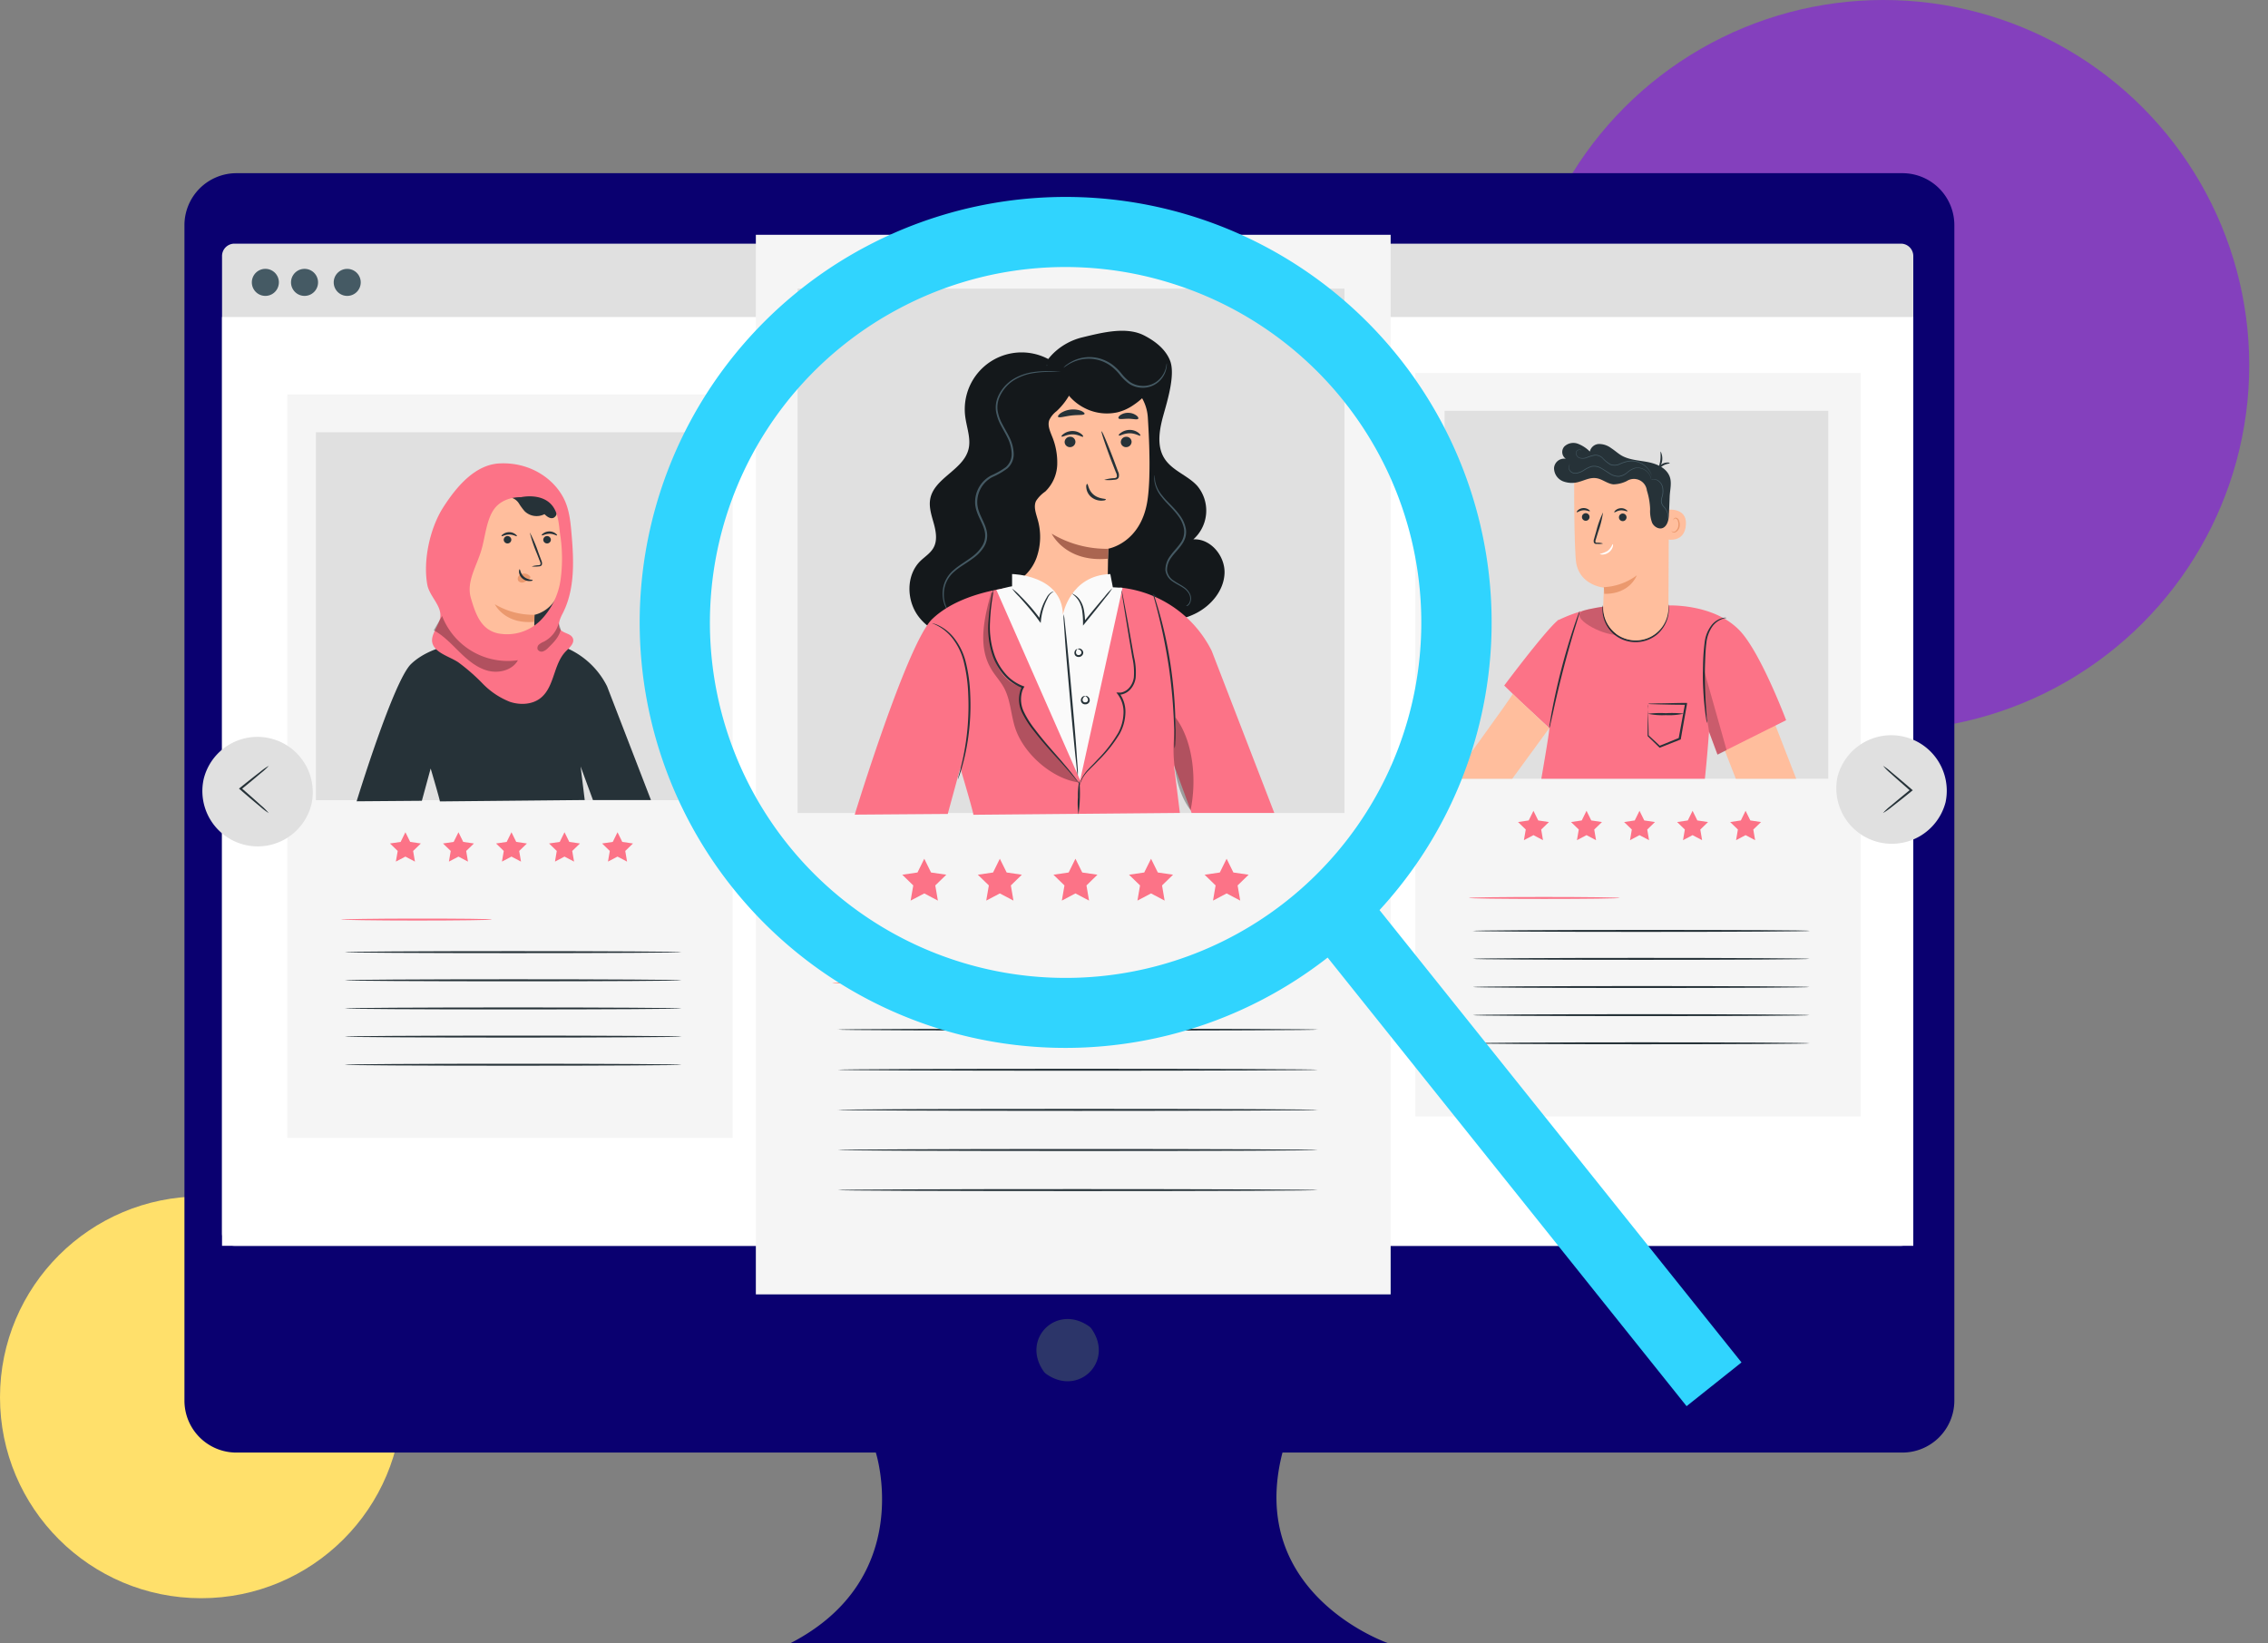 <svg width="98" height="71" fill="none" xmlns="http://www.w3.org/2000/svg"><rect width="100%" height="100%" fill="#808080" stroke="none"/><ellipse cx="81.386" cy="15.784" rx="15.803" ry="15.784" fill="#8900FA" fill-opacity=".5"/><ellipse cx="8.692" cy="60.375" rx="8.692" ry="8.681" fill="#FFE06B"/><path d="M82.2 7.483H10.216A2.248 2.248 0 0 0 7.97 9.727v50.792a2.243 2.243 0 0 0 2.247 2.244h27.627S39.6 68.192 34.154 71h25.83s-6.149-2.105-4.569-8.237H82.2a2.248 2.248 0 0 0 2.247-2.244V9.727A2.243 2.243 0 0 0 82.2 7.483Z" fill="#0A0070"/><path d="M47.168 57.421c.983 1.398-.553 2.93-1.953 1.951a.492.492 0 0 1-.12-.12c-.982-1.398.554-2.927 1.954-1.95a.46.46 0 0 1 .12.119Z" fill="#455A64" fill-opacity=".59"/><path d="M82.137 10.528H10.13a.535.535 0 0 0-.536.535v42.233c0 .295.24.535.536.535h72.007c.296 0 .536-.24.536-.535V11.063a.535.535 0 0 0-.536-.535Z" fill="#E0E0E0"/><path d="M82.673 13.7H9.594v40.129h73.079v-40.13Z" fill="#fff"/><path d="M15.587 12.2a.583.583 0 1 1-1.167.003.583.583 0 0 1 1.167-.003Zm-3.537 0a.584.584 0 1 1-1.168.002.584.584 0 0 1 1.169-.002Zm1.693 0a.584.584 0 1 1-1.168.002.584.584 0 0 1 1.168-.002Z" fill="#455A64"/><path d="M80.4 16.119H61.156v32.12H80.4v-32.12Z" fill="#F5F5F5"/><path d="m66.26 35.033.207.417.462.069-.334.324.078.46-.412-.218-.413.217.08-.46-.334-.323.46-.069.207-.417Zm2.293 0 .206.417.462.069-.334.324.078.46-.412-.218-.413.217.079-.46-.334-.323.462-.069.206-.417Zm2.29 0 .206.417.462.069-.334.324.079.46-.413-.218-.41.217.078-.46-.334-.323.46-.069.206-.417Zm2.293 0 .206.417.462.069-.334.324.078.46-.412-.218-.413.217.079-.46-.334-.323.462-.069.206-.417Zm2.29 0 .206.417.462.069-.334.324.079.46-.413-.218-.41.217.078-.46-.334-.323.462-.069.204-.417Zm-5.434 3.765c0 .025-1.46.043-3.263.043-1.802 0-3.263-.018-3.263-.043 0-.024 1.46-.042 3.263-.042s3.263.02 3.263.042Z" fill="#FC7387"/><path d="M78.193 40.223c0 .023-3.258.043-7.277.043-4.02 0-7.278-.02-7.278-.043 0-.023 3.258-.043 7.278-.043s7.277.01 7.277.043Zm0 1.207c0 .023-3.258.043-7.277.043-4.02 0-7.278-.02-7.278-.043 0-.023 3.258-.042 7.278-.042s7.277.02 7.277.042Zm0 1.217c0 .023-3.258.043-7.277.043-4.02 0-7.278-.02-7.278-.043 0-.023 3.258-.042 7.278-.042s7.277.018 7.277.042Zm0 1.215c0 .025-3.258.043-7.277.043-4.02 0-7.278-.018-7.278-.043 0-.024 3.258-.042 7.278-.042s7.277.02 7.277.042Zm0 1.217c0 .023-3.258.042-7.277.042-4.02 0-7.278-.02-7.278-.042 0-.023 3.258-.043 7.278-.043s7.277.018 7.277.043Z" fill="#263238"/><path d="M78.999 17.75H62.42v15.898H79V17.75Z" fill="#E0E0E0"/><path d="m76.536 30.877 1.078 2.773h-2.61l-.588-1.51 2.12-1.263Z" fill="#FFBE9D"/><path d="M66.6 33.65h7.068c.11-1.044.178-2.03.178-2.03l.364.981 2.968-1.483s-1.079-2.874-1.983-3.848c-1.146-1.231-3.194-1.108-3.194-1.108l-2.665.044a6.197 6.197 0 0 0-1.965.572l-.066.02v.013c-.576.49-2.308 2.81-2.308 2.81l.638.62 1.31 1.218a.03.03 0 0 0 0 .025c.01.132-.345 2.166-.345 2.166Z" fill="#FC7387"/><path d="M72.076 26.067s.009.017.015.048c.01.046.016.093.018.14a1.4 1.4 0 0 1-.072.517c-.084.25-.234.471-.434.643a1.463 1.463 0 0 1-1.792.05 1.487 1.487 0 0 1-.469-.618 1.4 1.4 0 0 1-.1-.512.78.78 0 0 1 .022-.19c.002.233.047.463.134.68.102.228.26.427.46.577a1.41 1.41 0 0 0 1.696-.047c.192-.161.338-.369.426-.602.075-.22.108-.453.096-.686Zm2.525.631c0 .008-.072 0-.188.05a.922.922 0 0 0-.413.31c-.15.213-.242.462-.267.721-.039.293-.047.623-.06.967-.018.69.008 1.308.04 1.766l.04.534a.795.795 0 0 1 .008.198 1.035 1.035 0 0 1-.04-.194 10.865 10.865 0 0 1-.068-.533 13.81 13.81 0 0 1-.065-1.773c.005-.328.028-.655.069-.981.029-.272.132-.53.297-.748a.89.89 0 0 1 .45-.304.537.537 0 0 1 .145-.023c.034.005.052.007.052.01Zm-6.336-.298c-.01.068-.027.135-.05.2-.043.144-.097.327-.163.538a45.749 45.749 0 0 0-.93 3.58l-.123.548a.952.952 0 0 1-.054.2c.001-.07.008-.138.022-.206.02-.131.052-.327.095-.553a28.407 28.407 0 0 1 .933-3.587c.075-.226.139-.406.186-.53.022-.066.05-.13.084-.19Z" fill="#263238"/><path opacity=".2" d="m73.625 28.937.982 3.477-.39.197-.364-.982s-.36-2.07-.228-2.692Zm-5.245-2.533c-.569.288.826 1.033 1.463 1.027l-.432-1.237s-.842.113-1.032.21Z" fill="#000"/><path d="M70.778 27.668a1.413 1.413 0 0 1-1.405-.881 1.407 1.407 0 0 1-.1-.578l.031-.818s-1.124-.098-1.213-1.208c-.088-1.11-.069-3.677-.069-3.677a3.882 3.882 0 0 1 3.92.227l.174.115-.022 5.427a1.41 1.41 0 0 1-1.316 1.393Z" fill="#FFBE9D"/><path d="M68.627 22.462a.164.164 0 1 0-.228-.235.164.164 0 0 0 .228.235Zm-.493-.33c.018.018.12-.072.275-.084.154-.011.27.06.285.04.014-.022-.012-.043-.063-.078a.378.378 0 0 0-.449.036c-.043.041-.058.078-.048.086Zm1.891.086a.164.164 0 1 0 .187.27.164.164 0 0 0-.187-.27Zm-.271-.081c.02.017.123-.074.277-.086.154-.011.269.06.285.04.016-.022-.011-.043-.064-.076a.361.361 0 0 0-.229-.055.366.366 0 0 0-.218.09c-.046.042-.059.078-.05.087Zm-.487 1.347a.764.764 0 0 0-.252-.034c-.041 0-.072-.01-.077-.031a.218.218 0 0 1 .02-.116l.1-.327c.098-.271.167-.551.209-.836-.125.259-.223.53-.292.81-.032.11-.063.217-.093.327a.259.259 0 0 0-.011.163.107.107 0 0 0 .073.06.204.204 0 0 0 .069 0c.085.01.17.005.254-.016Z" fill="#263238"/><path d="M69.303 25.37a2.592 2.592 0 0 0 1.422-.51s-.29.818-1.406.798l-.016-.288Z" fill="#EB996E"/><path d="M72.066 22.026c.022-.009.91-.105.77.753-.121.741-.92.516-.919.491l.15-1.244Z" fill="#FFBE9D"/><path d="M72.228 22.943s.012.01.033.021a.13.13 0 0 0 .097.01.328.328 0 0 0 .163-.275.408.408 0 0 0-.02-.186.15.15 0 0 0-.09-.107.068.068 0 0 0-.08.031c-.011.02 0 .035-.011.035s-.015-.013 0-.043a.088.088 0 0 1 .033-.044.096.096 0 0 1 .072-.013.178.178 0 0 1 .126.124.453.453 0 0 1 .03.208.335.335 0 0 1-.212.304.138.138 0 0 1-.116-.028c-.025-.02-.028-.036-.025-.037Z" fill="#EB996E"/><path d="M71.88 22.797c-.172.103-.406-.026-.491-.206a1.453 1.453 0 0 1-.087-.59 2.987 2.987 0 0 0-.14-.805.564.564 0 0 0-.867-.412c-.18.09-.377.139-.578.144-.263-.023-.481-.231-.745-.267-.263-.036-.476.083-.714.15a1.077 1.077 0 0 1-.723-.016.616.616 0 0 1-.385-.574.437.437 0 0 1 .51-.397.355.355 0 0 1-.061-.535.563.563 0 0 1 .58-.116c.195.075.372.19.518.338a.417.417 0 0 1 .396-.327.87.87 0 0 1 .524.178c.164.105.297.233.462.328.328.181.717.2 1.086.268.368.067.762.216.941.546.164.29.052.638.04.968-.014.33-.016.42-.032.743-.003-.012.018.436-.234.582Z" fill="#263238"/><path d="M69.128 23.934c0 .01.04.028.116.027a.483.483 0 0 0 .442-.328c.023-.072.016-.118 0-.12-.016-.001-.06.164-.223.292-.104.06-.217.104-.335.13Z" fill="#fff"/><path d="M67.849 20.051a.164.164 0 0 0-.068.164c.008.07.04.134.092.181a.318.318 0 0 0 .26.062.852.852 0 0 0 .305-.122c.101-.07.211-.125.328-.164a.562.562 0 0 1 .39.06c.125.061.243.151.374.231a.73.73 0 0 0 .422.136.678.678 0 0 0 .376-.177.955.955 0 0 1 .316-.184.535.535 0 0 1 .31.018c.148.053.27.16.34.3a.817.817 0 0 1 .047.164.387.387 0 0 0-.036-.163.605.605 0 0 0-.67-.34.915.915 0 0 0-.327.188.683.683 0 0 1-.36.163.701.701 0 0 1-.405-.133c-.128-.078-.247-.163-.378-.232a.593.593 0 0 0-.41-.06c-.115.04-.226.094-.327.163a.834.834 0 0 1-.294.123.294.294 0 0 1-.246-.054.276.276 0 0 1-.092-.163.18.18 0 0 1 .053-.16Z" fill="#455A64"/><path d="M68.342 19.466a.08.08 0 0 0-.033-.028.14.14 0 0 0-.123 0 .154.154 0 0 0-.093.164.242.242 0 0 0 .164.196c.102.03.213.025.312-.015a1.9 1.9 0 0 1 .34-.101.428.428 0 0 1 .343.134c.095.106.205.197.328.27a.55.55 0 0 0 .424-.025c.118-.055.243-.094.371-.118a.92.92 0 0 1 .928.465c.053.093.07.15.073.149a.918.918 0 0 0-.36-.49.936.936 0 0 0-.646-.153 1.58 1.58 0 0 0-.378.118.514.514 0 0 1-.4.024 1.43 1.43 0 0 1-.327-.263.45.45 0 0 0-.367-.14 1.703 1.703 0 0 0-.343.106.467.467 0 0 1-.29.02.22.22 0 0 1-.153-.177.138.138 0 0 1 .082-.151.134.134 0 0 1 .115 0c.023 0 .031.016.033.015Z" fill="#455A64"/><path d="M71.63 20.336c.02.008.081-.126.225-.214.144-.089.288-.087.29-.11.002-.023-.034-.026-.098-.028a.462.462 0 0 0-.4.25c-.026.06-.028.099-.018.102Z" fill="#263238"/><path d="M71.76 19.513c-.023 0 .01.174-.018.378-.028.205-.097.358-.077.37a.698.698 0 0 0 .095-.748Z" fill="#263238"/><path d="M72.02 22.495a.384.384 0 0 0 .048-.318.721.721 0 0 0-.178-.304.388.388 0 0 1-.085-.176.534.534 0 0 1 .026-.213.853.853 0 0 0 .024-.432.472.472 0 0 0-.198-.29.392.392 0 0 0-.23-.065.217.217 0 0 0-.084.022s.03 0 .085-.009a.385.385 0 0 1 .216.07c.094.066.16.166.182.279a.836.836 0 0 1-.026.417.556.556 0 0 0-.027.226.42.42 0 0 0 .094.19.717.717 0 0 1 .178.29.522.522 0 0 1-.024.313Z" fill="#455A64"/><path d="M71.212 30.41a3.727 3.727 0 0 0 .008.388c0 .24.014.581.018.992l-.01-.026.504.469h-.042l.867-.352-.024.033a.81.81 0 0 1 .015-.082c.095-.515.183-1 .262-1.423l.037.044c-.483 0-.889-.011-1.179-.018l-.339-.01a.743.743 0 0 1-.117-.016.729.729 0 0 1 .11-.008l.328-.01c.287 0 .703-.016 1.202-.02h.044v.045c-.075.423-.163.91-.252 1.424l-.015.082v.023l-.02.01-.87.345-.025.01-.018-.018-.49-.476-.012-.012v-.014c0-.426.011-.776.018-1.014 0-.11 0-.2.01-.275a.367.367 0 0 1-.01-.092Z" fill="#263238"/><path d="M72.752 30.836a2.878 2.878 0 0 1-.772.064c-.26.014-.52-.006-.775-.06.257-.03.516-.039.775-.025a4.63 4.63 0 0 1 .772.02Z" fill="#263238"/><path d="M65.362 29.983c.034.034-2.62 3.667-2.62 3.667h2.602l1.596-2.185-1.578-1.482Z" fill="#FFBE9D"/><path d="M60.092 10.146H32.66v45.782h27.43V10.146Z" fill="#F5F5F5"/><path d="m39.938 37.105.293.594.659.096-.477.463.113.655-.588-.31-.59.31.114-.655-.475-.463.657-.096.294-.594Zm3.265 0 .295.594.656.096-.475.463.112.655-.588-.31-.588.31.113-.655-.476-.463.658-.096.293-.594Zm3.267 0 .294.594.657.096-.475.463.111.655-.588-.31-.587.31.113-.655-.477-.463.658-.096.293-.594Zm3.266 0 .294.594.657.096-.475.463.111.655-.587-.31-.588.31.113-.655-.477-.463.657-.096.295-.594Zm3.266 0 .293.594.658.096-.476.463.113.655-.588-.31-.588.31.112-.655-.475-.463.657-.096.294-.594Z" fill="#FC7387"/><path d="M45.256 42.472c0 .023-2.083.042-4.651.042-2.57 0-4.652-.02-4.652-.042 0-.023 2.083-.043 4.652-.043s4.651.018 4.651.043Z" fill="#FF725E"/><path d="M56.945 44.488c0 .025-4.645.043-10.373.043-5.727 0-10.373-.018-10.373-.043 0-.024 4.643-.042 10.373-.042 5.731 0 10.373.02 10.373.042Zm0 1.734c0 .023-4.645.043-10.373.043-5.727 0-10.373-.02-10.373-.043 0-.023 4.643-.042 10.373-.042 5.731 0 10.373.02 10.373.042Zm0 1.734c0 .023-4.645.042-10.373.042-5.727 0-10.373-.02-10.373-.042 0-.023 4.643-.043 10.373-.043 5.731 0 10.373.018 10.373.043Zm0 1.734c0 .023-4.645.042-10.373.042-5.727 0-10.373-.02-10.373-.042 0-.023 4.643-.043 10.373-.043 5.731 0 10.373.018 10.373.043Zm0 1.732c0 .024-4.645.042-10.373.042-5.727 0-10.373-.018-10.373-.042 0-.025 4.643-.043 10.373-.043 5.731 0 10.373.02 10.373.043Z" fill="#263238"/><path d="M58.094 12.47h-23.63v22.66h23.63V12.47Z" fill="#E0E0E0"/><path d="M44.925 16.225c.248-.83 1.007-1.45 1.849-1.65.841-.202 1.886-.476 2.657-.084.481.245.943.602 1.133 1.107.224.6-.121 1.72-.293 2.336-.172.617-.301 1.322.038 1.865.339.543 1.005.732 1.424 1.194a1.664 1.664 0 0 1-.169 2.312c.745-.044 1.374.715 1.348 1.46-.026.744-.572 1.398-1.236 1.735-.665.337-1.433.407-2.178.409a13.197 13.197 0 0 1-2.752-.287c-.745-.163-1.523-.407-2.007-.994-.447-.54-.57-1.276-.572-1.976 0-2.475 1.297-4.928.732-7.339" fill="#14181B"/><path d="M45.53 15.656a2.456 2.456 0 0 0-3.825 2.322c.06.491.265.982.14 1.448-.233.888-1.486 1.233-1.65 2.136-.065.357.06.715.156 1.063.095.349.164.743-.023 1.057-.134.232-.377.378-.567.566-.609.608-.597 1.676-.086 2.371.51.695 1.414 1.027 2.276 1 .86-.028 1.686-.377 2.421-.826" fill="#14181B"/><path d="m43.72 16.65.012.587.118 8.811c.013 1.024.905 1.827 2 1.8 1.109-.025 2.008-.88 2.011-1.914 0-1.085.026-2.226.026-2.226s1.4-.232 1.69-2.056c.144-.906.098-2.393.021-3.608a1.924 1.924 0 0 0-2.128-1.8l-3.75.406Z" fill="#FFBE9D"/><path d="M48.896 19.084a.235.235 0 0 1-.226.236.223.223 0 0 1-.24-.211.232.232 0 0 1 .224-.236.224.224 0 0 1 .242.211Zm.376-.261c-.029.029-.206-.102-.458-.102s-.437.128-.463.097c-.026-.032.014-.07.096-.128a.655.655 0 0 1 .37-.115c.131 0 .26.041.365.118.08.06.107.115.09.13Zm-2.802.261a.234.234 0 0 1-.227.236.227.227 0 0 1-.24-.211.232.232 0 0 1 .226-.236.222.222 0 0 1 .24.211Z" fill="#263238"/><path d="M46.8 18.868c-.03.032-.208-.1-.458-.1-.251 0-.438.128-.465.097-.028-.031.016-.069.096-.128a.655.655 0 0 1 .372-.114c.13 0 .259.04.365.118.077.055.106.114.09.127Zm.913 1.867a1.66 1.66 0 0 1 .41-.074c.064 0 .124-.02.136-.064a.327.327 0 0 0-.043-.19l-.192-.49c-.263-.697-.455-1.27-.425-1.28.03-.012.263.545.529 1.242l.181.49a.362.362 0 0 1 .033.253.164.164 0 0 1-.105.095.472.472 0 0 1-.11.014c-.137.019-.276.02-.414.004Z" fill="#263238"/><path d="M47.887 23.713a4.648 4.648 0 0 1-2.444-.654s.593 1.252 2.42 1.082l.024-.428Z" fill="#AA6550"/><path d="M46.98 20.91c.041 0 .041.27.275.464.234.195.526.164.527.201.002.038-.063.054-.186.058a.689.689 0 0 1-.44-.154.6.6 0 0 1-.215-.39c-.018-.114.013-.181.04-.18Zm-1.774-5.113c0-.023.03-.035.044-.028.015.007.022.03.012.053a.04.04 0 0 1-.046.026.038.038 0 0 1-.01-.05Z" fill="#263238"/><path d="M43.624 25.277a1.987 1.987 0 0 0 1.165-1.178 2.695 2.695 0 0 0 .04-1.681c-.072-.254-.174-.532-.063-.77.104-.162.24-.3.398-.408a1.7 1.7 0 0 0 .518-1.145 2.94 2.94 0 0 0-.231-1.261c-.087-.22-.192-.463-.111-.685.073-.152.182-.284.317-.385.26-.243.474-.53.634-.849.111-.224.195-.49.087-.72-.133-.276-.477-.36-.78-.384-.723-.055-1.522.105-1.983.665-.41.5-.458 1.198-.49 1.848-.092 2.04-.184 4.103.163 6.117" fill="#14181B"/><path d="M50.29 16.447c-.1.061-.204.116-.312.164a1.953 1.953 0 0 0-.264.229 2.523 2.523 0 0 0-.144.148l-.032.04-.053.052-.126.12a2.995 2.995 0 0 1-.391.307 2.056 2.056 0 0 1-.678.307 2.109 2.109 0 0 1-1.385-.163 2.161 2.161 0 0 1-.76-.608c-.31-.414-.358-.75-.216-.931.143-.182.504-.164.907-.057.196.05.395.09.596.117.158.023.319.018.475-.013a.986.986 0 0 0 .221-.078c.103-.046.23-.113.378-.183.074-.035.15-.07.234-.102.041-.016.085-.03.128-.046.043-.014.097-.032.144-.044.178-.046.364-.06.547-.044a.984.984 0 0 1 .747.39.3.3 0 0 1-.015.395Z" fill="#14181B"/><path d="M41.066 26.533a.878.878 0 0 1-.095-.111 1.216 1.216 0 0 1-.185-.375 1.437 1.437 0 0 1-.032-.654c.058-.294.214-.559.442-.753.244-.222.563-.39.856-.621.153-.118.283-.261.386-.424a.858.858 0 0 0 .123-.572c-.055-.413-.396-.774-.425-1.268a1.298 1.298 0 0 1 .704-1.217c.22-.095.43-.214.623-.355a.747.747 0 0 0 .25-.6 1.665 1.665 0 0 0-.163-.641c-.095-.198-.21-.386-.308-.578a1.928 1.928 0 0 1-.206-.598 1.199 1.199 0 0 1 .074-.597c.139-.334.382-.614.692-.8.255-.15.537-.248.83-.29a3.99 3.99 0 0 1 .655-.042c.182 0 .328.013.416.021l.108.012h.036a1.081 1.081 0 0 1-.144 0h-.416c-.22 0-.438.02-.655.055a2.243 2.243 0 0 0-.803.293 1.626 1.626 0 0 0-.655.775 1.13 1.13 0 0 0-.066.56c.036.2.104.395.203.574.097.188.213.374.311.579.106.21.166.44.179.674a.818.818 0 0 1-.277.664 3.18 3.18 0 0 1-.64.368 1.218 1.218 0 0 0-.655 1.145c.021.454.357.817.419 1.26a.928.928 0 0 1-.136.622c-.108.17-.246.318-.406.44-.305.237-.622.398-.86.61a1.27 1.27 0 0 0-.435.717c-.044.213-.038.433.018.643.051.173.131.337.237.484Zm10.184-.352a.328.328 0 0 0 .164-.198.46.46 0 0 0-.022-.296.719.719 0 0 0-.27-.291c-.126-.087-.281-.155-.437-.262a.69.69 0 0 1-.327-.49.98.98 0 0 1 .208-.625c.13-.188.3-.349.432-.538a.847.847 0 0 0 .164-.622 1.327 1.327 0 0 0-.25-.564c-.237-.327-.53-.566-.715-.818a1.408 1.408 0 0 1-.313-.669.72.72 0 0 1 0-.201c0-.046.014-.07.017-.069-.002.089.003.177.015.265.053.236.166.455.327.636.187.244.481.475.73.818.136.176.228.38.269.599a.87.87 0 0 1-.02.355c-.035.117-.09.228-.164.327-.137.201-.309.361-.435.538a.912.912 0 0 0-.197.57.622.622 0 0 0 .293.444c.146.103.302.177.43.268a.76.76 0 0 1 .281.327.47.47 0 0 1 .008.328.296.296 0 0 1-.123.163.132.132 0 0 1-.065.005Zm-.832-10.479v.057a1.038 1.038 0 0 1-1.131.991 1.05 1.05 0 0 1-.508-.175 2.177 2.177 0 0 1-.406-.4 2.041 2.041 0 0 0-.394-.377 1.63 1.63 0 0 0-1.308-.255 1.791 1.791 0 0 0-.539.227c-.118.076-.177.126-.18.121a.64.64 0 0 1 .164-.149 1.64 1.64 0 0 1 1.433-.244c.17.053.332.13.479.231.155.111.294.243.413.391.112.145.242.275.388.386.14.093.3.149.466.164a.984.984 0 0 0 .783-.265c.14-.134.241-.304.293-.49.034-.135.034-.213.047-.213Z" fill="#455A64"/><path d="M46.864 17.882c-.025.069-.277.036-.572.072-.294.036-.533.116-.573.056-.017-.03.023-.095.12-.164a1.003 1.003 0 0 1 .873-.096c.104.047.163.101.152.132Zm2.318.211c-.044.058-.217 0-.425 0s-.387.04-.427-.02c-.017-.03.01-.088.088-.142a.584.584 0 0 1 .347-.093.6.6 0 0 1 .339.114c.074.055.098.114.078.141Z" fill="#263238"/><path d="M42.052 35.205c.089.152-.558-2.025-.558-2.025l-.542 1.989-4.02.03s2.271-7.416 3.35-8.452c1.408-1.35 4.048-1.424 4.048-1.424l1.58 1.346 2.495-1.281.091.01a5 5 0 0 1 3.86 2.721l2.706 7.006h-3.573l-.763-2.068.256 2.068" fill="#FC7387"/><path d="m43.051 25.483 3.622 8.23 1.83-8.315s-.507-.03-1.233-.058c-.4-.014-.87 1.57-1.354 1.562-.31 0-.627-1.608-.94-1.606-.394 0-.779 0-1.13.026-.304.017-.57.14-.795.16Z" fill="#FAFAFA"/><path d="M43.732 25.56v-.756s2.158.03 2.196 1.755c0 0 .306-1.701 2.048-1.755l.111.579-.491 1.984-1.257.835h-1.695l-.7-.92-.212-1.723Z" fill="#FAFAFA"/><path d="M46.641 33.932a.369.369 0 0 1 .022-.092c.027-.087.062-.17.104-.252.07-.126.156-.243.256-.348.114-.124.252-.255.391-.41a5.93 5.93 0 0 0 .9-1.158c.138-.253.216-.532.231-.818a1.28 1.28 0 0 0-.25-.857l-.057-.074h.095a.49.49 0 0 0 .11 0 .635.635 0 0 0 .378-.239.865.865 0 0 0 .172-.414c.022-.293 0-.59-.068-.876-.093-.563-.178-1.07-.248-1.5-.07-.43-.122-.76-.164-1.01a11.86 11.86 0 0 0-.04-.277.53.53 0 0 1-.008-.097c.012.03.021.063.026.095l.054.272c.048.25.112.59.189 1.007L49 28.38c.072.296.096.601.072.904a.922.922 0 0 1-.189.454.708.708 0 0 1-.43.27.582.582 0 0 1-.13 0l.037-.07c.196.263.29.587.266.913-.016.3-.1.59-.245.853a5.846 5.846 0 0 1-.925 1.162c-.144.154-.285.283-.401.403-.1.098-.188.208-.262.327-.113.21-.141.34-.153.337Zm0-.07a.387.387 0 0 1-.067-.076l-.185-.22a35.45 35.45 0 0 0-.698-.794c-.3-.33-.654-.724-1.02-1.195a4.228 4.228 0 0 1-.505-.785 1.307 1.307 0 0 1-.061-1 .92.92 0 0 1 .064-.127l.021.062a1.935 1.935 0 0 1-.812-.561 2.57 2.57 0 0 1-.465-.785 3.695 3.695 0 0 1-.201-1.515c.021-.342.062-.683.122-1.02.022-.112.038-.202.053-.274a.374.374 0 0 1 .023-.095.448.448 0 0 1 0 .099l-.036.274c-.03.24-.08.588-.095 1.02a3.69 3.69 0 0 0 .213 1.483c.106.278.26.535.455.759.207.241.473.425.773.535l.047.016-.026.046c-.021.037-.04.075-.057.114a1.23 1.23 0 0 0 .059.934c.134.275.299.534.49.772.354.47.71.866 1.003 1.202.293.337.525.615.678.818.076.1.134.177.171.233a.41.41 0 0 1 .056.08Z" fill="#263238"/><path d="M46.602 35.187a3.172 3.172 0 0 1-.025-.738 3.332 3.332 0 0 1 .062-.734c.044.49.03.984-.037 1.472ZM41.39 33.67a2.31 2.31 0 0 1 .07-.282c.047-.182.116-.445.181-.774.17-.856.236-1.73.197-2.6a6.813 6.813 0 0 0-.194-1.42 2.693 2.693 0 0 0-.509-1.04 2.025 2.025 0 0 0-.596-.503c-.163-.088-.267-.116-.263-.124a1.158 1.158 0 0 1 .278.095c.242.117.456.285.629.49.254.31.438.67.538 1.057.12.47.187.953.202 1.438a9.98 9.98 0 0 1-.223 2.617c-.074.327-.15.59-.208.77-.03.088-.055.164-.072.205-.016.04-.028.081-.03.072Zm9.367-1.333a1.82 1.82 0 0 1-.011-.273c0-.176 0-.43-.017-.744-.028-.817-.1-1.632-.214-2.442a24.65 24.65 0 0 0-.69-3.181l-.01-.043.032.026c.059.041.114.088.164.14a1.184 1.184 0 0 1-.179-.117l.023-.014a17.85 17.85 0 0 1 .745 3.178c.117.813.181 1.632.192 2.453 0 .316 0 .571-.012.746 0 .091-.007.182-.023.271Zm-5.231-6.757c0 .009-.04 0-.096.045a.579.579 0 0 0-.164.23 2.614 2.614 0 0 0-.287.956l-.011.106-.066-.087-.117-.163c-.274-.355-.542-.654-.74-.877a3.15 3.15 0 0 1-.317-.356c.132.091.253.197.36.315.274.271.53.56.764.866l.12.163-.078.02c.039-.344.15-.675.328-.972a.567.567 0 0 1 .206-.232c.054-.031.1-.017.098-.013Zm2.534-.161a2.735 2.735 0 0 1-.29.4c-.187.242-.451.573-.746.934l-.155.19-.072.088v-.114a3.477 3.477 0 0 0-.041-.561 1.156 1.156 0 0 0-.154-.414 1.108 1.108 0 0 0-.282-.29.249.249 0 0 1 .105.045.74.74 0 0 1 .228.214c.089.13.15.277.18.432.035.189.052.38.052.572l-.075-.024.155-.192c.295-.361.565-.685.765-.917.099-.13.21-.252.33-.363Zm-1.49 8.098a1.852 1.852 0 0 1-.04-.274l-.08-.745a227.24 227.24 0 0 1-.23-2.467c-.084-.963-.163-1.835-.206-2.468-.02-.304-.037-.556-.052-.747a1.615 1.615 0 0 1 0-.277c.02.09.034.181.04.273l.08.746c.063.631.145 1.503.23 2.467.086.963.164 1.835.205 2.466.021.306.04.558.052.75a1.59 1.59 0 0 1 0 .276Zm.004-5.475c0-.008.06-.049.15.01a.197.197 0 0 1 .084.156.2.2 0 0 1-.348.113.193.193 0 0 1-.023-.176c.037-.1.116-.106.114-.096-.001.01-.044.037-.055.111a.137.137 0 0 0 .026.111.114.114 0 0 0 .123.028.117.117 0 0 0 .085-.095.14.14 0 0 0-.044-.105c-.054-.053-.11-.044-.112-.057Zm.315 2.04c0-.01.072-.036.145.043a.191.191 0 0 1 .05.173.188.188 0 0 1-.18.135.185.185 0 0 1-.19-.118.192.192 0 0 1 .032-.179c.067-.083.147-.064.14-.054-.006.01-.055.02-.09.089a.139.139 0 0 0-.009.116.112.112 0 0 0 .113.06.113.113 0 0 0 .108-.07.149.149 0 0 0-.02-.114c-.042-.073-.1-.08-.1-.08Z" fill="#263238"/><path opacity=".3" d="M42.838 25.58c-.306 1.088-.596 2.32-.026 3.296.163.295.412.545.573.846.276.515.294 1.127.466 1.685.346 1.13 1.58 2.229 2.75 2.4-.603-.734-1.538-1.69-2.095-2.523a2.04 2.04 0 0 1-.383-.738c-.069-.302-.12-.623.082-.86-.783-.121-1.228-.93-1.369-1.708a5.765 5.765 0 0 1 .097-2.353m7.857 5.741c-.195 1.168-.064 2.699.655 3.64.264-1.282.133-2.958-.655-4.01" fill="#000"/><path d="M31.657 17.046H12.413v32.12h19.244v-32.12Z" fill="#F5F5F5"/><path d="m17.517 35.96.207.417.461.068-.334.324.079.46-.413-.217-.412.216.08-.46-.334-.323.46-.068.206-.417Zm2.293 0 .206.417.462.068-.334.324.078.46-.412-.217-.413.216.079-.46-.334-.323.461-.068.207-.417Zm2.29 0 .206.417.462.068-.334.324.079.46-.413-.217-.411.216.079-.46-.334-.323.46-.068.206-.417Zm2.292 0 .207.417.461.068-.334.324.079.46-.413-.217-.412.216.078-.46-.334-.323.462-.068.206-.417Zm2.291 0 .206.417.462.068-.334.324.078.46-.412-.217-.413.216.08-.46-.334-.323.462-.068.205-.417Zm-5.434 3.772c0 .023-1.46.043-3.263.043s-3.26-.026-3.26-.043c0-.016 1.462-.042 3.263-.042 1.8 0 3.26.011 3.26.042Z" fill="#FC7387"/><path d="M29.45 41.14c0 .023-3.258.043-7.278.043s-7.277-.02-7.277-.042c0-.023 3.258-.043 7.277-.043 4.02 0 7.278.02 7.278.043Zm0 1.217c0 .023-3.258.043-7.278.043s-7.277-.02-7.277-.043c0-.023 3.258-.044 7.277-.044 4.02 0 7.278.02 7.278.044Zm0 1.215c0 .023-3.258.043-7.278.043s-7.277-.02-7.277-.043c0-.022 3.258-.042 7.277-.042 4.02 0 7.278.02 7.278.042Zm0 1.218c0 .022-3.258.042-7.278.042s-7.277-.02-7.277-.043c0-.023 3.258-.042 7.277-.042 4.02 0 7.278.018 7.278.042Zm0 1.215c0 .024-3.258.042-7.278.042s-7.282-.018-7.282-.042c0-.025 3.258-.043 7.277-.043 4.02 0 7.283.02 7.283.043Z" fill="#263238"/><path d="M30.226 18.677H13.65v15.898h16.577V18.677Z" fill="#E0E0E0"/><path d="M22.955 26.556c0 .413.038.654.04 1.071a.363.363 0 0 0 .09.286.235.235 0 0 0 .248.012.629.629 0 0 0 .193-.174 3.59 3.59 0 0 0 .794-1.982.236.236 0 0 0-.034-.178c-.066-.076-.187-.048-.277 0-.448.2-.818.542-1.054.973" fill="#263238"/><path d="m20.172 21.61.008.412.083 6.182a1.327 1.327 0 0 0 1.403 1.265c.778-.017 1.409-.617 1.412-1.343 0-.76.018-1.562.018-1.562s.982-.164 1.185-1.441c.1-.636.069-1.68.015-2.532a1.348 1.348 0 0 0-.952-1.207 1.354 1.354 0 0 0-.54-.053l-2.632.279Z" fill="#FFBE9D"/><path d="M23.803 23.318a.163.163 0 0 1-.164.163.164.164 0 0 1-.164-.147.164.164 0 0 1 .328-.016Zm.267-.185c-.021.022-.146-.07-.328-.07-.181.002-.306.09-.327.068-.021-.021.01-.05.067-.09a.455.455 0 0 1 .516.002c.06.042.082.081.072.09Zm-1.976.185a.164.164 0 0 1-.274.121.164.164 0 0 1-.054-.105.164.164 0 0 1 .328-.016Z" fill="#263238"/><path d="M22.333 23.167c-.021.021-.146-.072-.328-.07-.181.001-.306.088-.327.067-.021-.022.01-.05.067-.09a.455.455 0 0 1 .26-.08.43.43 0 0 1 .256.083c.062.04.082.08.072.09Zm.64 1.308c.093-.03.19-.047.288-.052.044 0 .087-.013.095-.045a.235.235 0 0 0-.03-.132c-.042-.11-.086-.224-.134-.343a5.983 5.983 0 0 1-.3-.898c.148.28.272.571.372.871l.128.345a.265.265 0 0 1 .023.177.105.105 0 0 1-.074.066.282.282 0 0 1-.077.01 1.147 1.147 0 0 1-.291 0Z" fill="#263238"/><path d="M23.096 26.564a3.259 3.259 0 0 1-1.715-.457s.416.879 1.697.76l.018-.303ZM22.9 24.9a.328.328 0 0 0-.287-.117.292.292 0 0 0-.2.108.18.18 0 0 0-.015.21.213.213 0 0 0 .233.058.678.678 0 0 0 .276-.186.059.059 0 0 0 0-.066" fill="#EB996E"/><path d="M22.454 24.598c.028 0 .03.19.193.327.164.137.369.115.37.142.002.028-.046.036-.133.04a.473.473 0 0 1-.307-.108.41.41 0 0 1-.15-.273c-.006-.082.014-.13.027-.128Zm-.36-3.095a.58.58 0 0 1 .327.247c.073.118.155.23.246.336a.74.74 0 0 0 .86.13c.102.1.238.207.376.164a.245.245 0 0 0 .15-.186.423.423 0 0 0-.036-.246c-.134-.312-.48-.479-.818-.544a2.31 2.31 0 0 0-1.22.095m-2.977 13.129c.06.106-.393-1.422-.393-1.422l-.38 1.395-2.819.022s1.593-5.203 2.35-5.93c.982-.948 2.839-.999 2.839-.999l2.86.046h.064a3.51 3.51 0 0 1 2.708 1.914l1.897 4.915h-2.506l-.534-1.451.178 1.45" fill="#263238"/><path d="M24.75 27.572c-.086-.206-.4-.198-.538-.373-.137-.175-.018-.465.095-.682.542-1.044.491-2.29.388-3.458-.042-.502-.093-1.014-.31-1.472-.435-.906-1.484-1.622-2.784-1.564-1.063.041-1.872.998-2.446 1.893-.575.895-.881 2.29-.693 3.341.095.524.655.928.557 1.45-.066.327-.41.722-.342 1.051.091.448.743.604 1.125.859.38.28.735.59 1.062.929.33.339.728.604 1.167.778.447.15.983.123 1.343-.176.594-.49.537-1.46 1.077-2.007.157-.162.39-.348.3-.57Zm-.837-5.656c.217.327.235.75.286 1.145.106.659.114 1.33.023 1.99a3.125 3.125 0 0 1-.87 1.76 2.052 2.052 0 0 1-1.836.556c-.729-.163-.963-.818-1.17-1.529-.206-.712.255-1.374.46-2.092.163-.554.217-1.336.575-1.788.359-.451.953-.482 1.128-.474 0-.002.966-.226 1.404.432Z" fill="#FC7387"/><path opacity=".3" d="M18.742 27.233c.432.234.771.605 1.123.949.352.343.744.677 1.22.8.477.122 1.056-.023 1.294-.454a3.044 3.044 0 0 1-3.275-1.91m5.038.309a1.258 1.258 0 0 1-.64.797.832.832 0 0 0-.207.12.201.201 0 0 0-.064.217.197.197 0 0 0 .233.085.578.578 0 0 0 .22-.152c.235-.228.48-.475.548-.795" fill="#000"/><path d="M84.067 34.667a2.399 2.399 0 0 0-4.667-1.108 2.399 2.399 0 0 0 4.667 1.108Z" fill="#E0E0E0"/><path d="M81.363 35.131c.101-.115.214-.22.335-.312.217-.184.518-.434.855-.707v.066l-.016-.015c-.328-.288-.629-.551-.842-.746a2.494 2.494 0 0 1-.327-.327c.131.083.255.177.37.281.222.183.525.44.858.728l.016.013.04.034-.042.032c-.335.273-.643.516-.867.688a2.718 2.718 0 0 1-.38.265Z" fill="#263238"/><path d="M13.456 34.756a2.391 2.391 0 0 0-4.653-1.102 2.391 2.391 0 0 0 4.653 1.102Z" fill="#E0E0E0"/><path d="M11.615 33.09a2.633 2.633 0 0 1-.337.31c-.216.185-.516.436-.853.709v-.066l.018.015c.327.288.628.551.84.746.119.098.228.208.327.327a2.573 2.573 0 0 1-.372-.283 37.04 37.04 0 0 1-.856-.726l-.018-.015-.038-.033.04-.032c.337-.272.645-.516.87-.687.117-.1.244-.19.379-.265Z" fill="#263238"/><path d="M37.41 10.659a18.396 18.396 0 0 0-7.573 7.528 18.37 18.37 0 0 0 1.95 20.335 18.406 18.406 0 0 0 8.869 5.953 18.408 18.408 0 0 0 16.711-3.1l15.51 19.383 2.373-1.89-15.641-19.545a18.299 18.299 0 0 0 4.515-8.966 18.369 18.369 0 0 0-.935-10.158 18.39 18.39 0 0 0-6.212-8.096 18.418 18.418 0 0 0-19.566-1.444Zm13.133 1.559a15.368 15.368 0 0 1 8.302 6.183 15.34 15.34 0 0 1-1.96 19.382 15.376 15.376 0 0 1-19.411 1.86 15.34 15.34 0 0 1-5.613-18.656 15.36 15.36 0 0 1 6.974-7.647 15.28 15.28 0 0 1 11.708-1.122Z" fill="#30D4FE"/></svg>